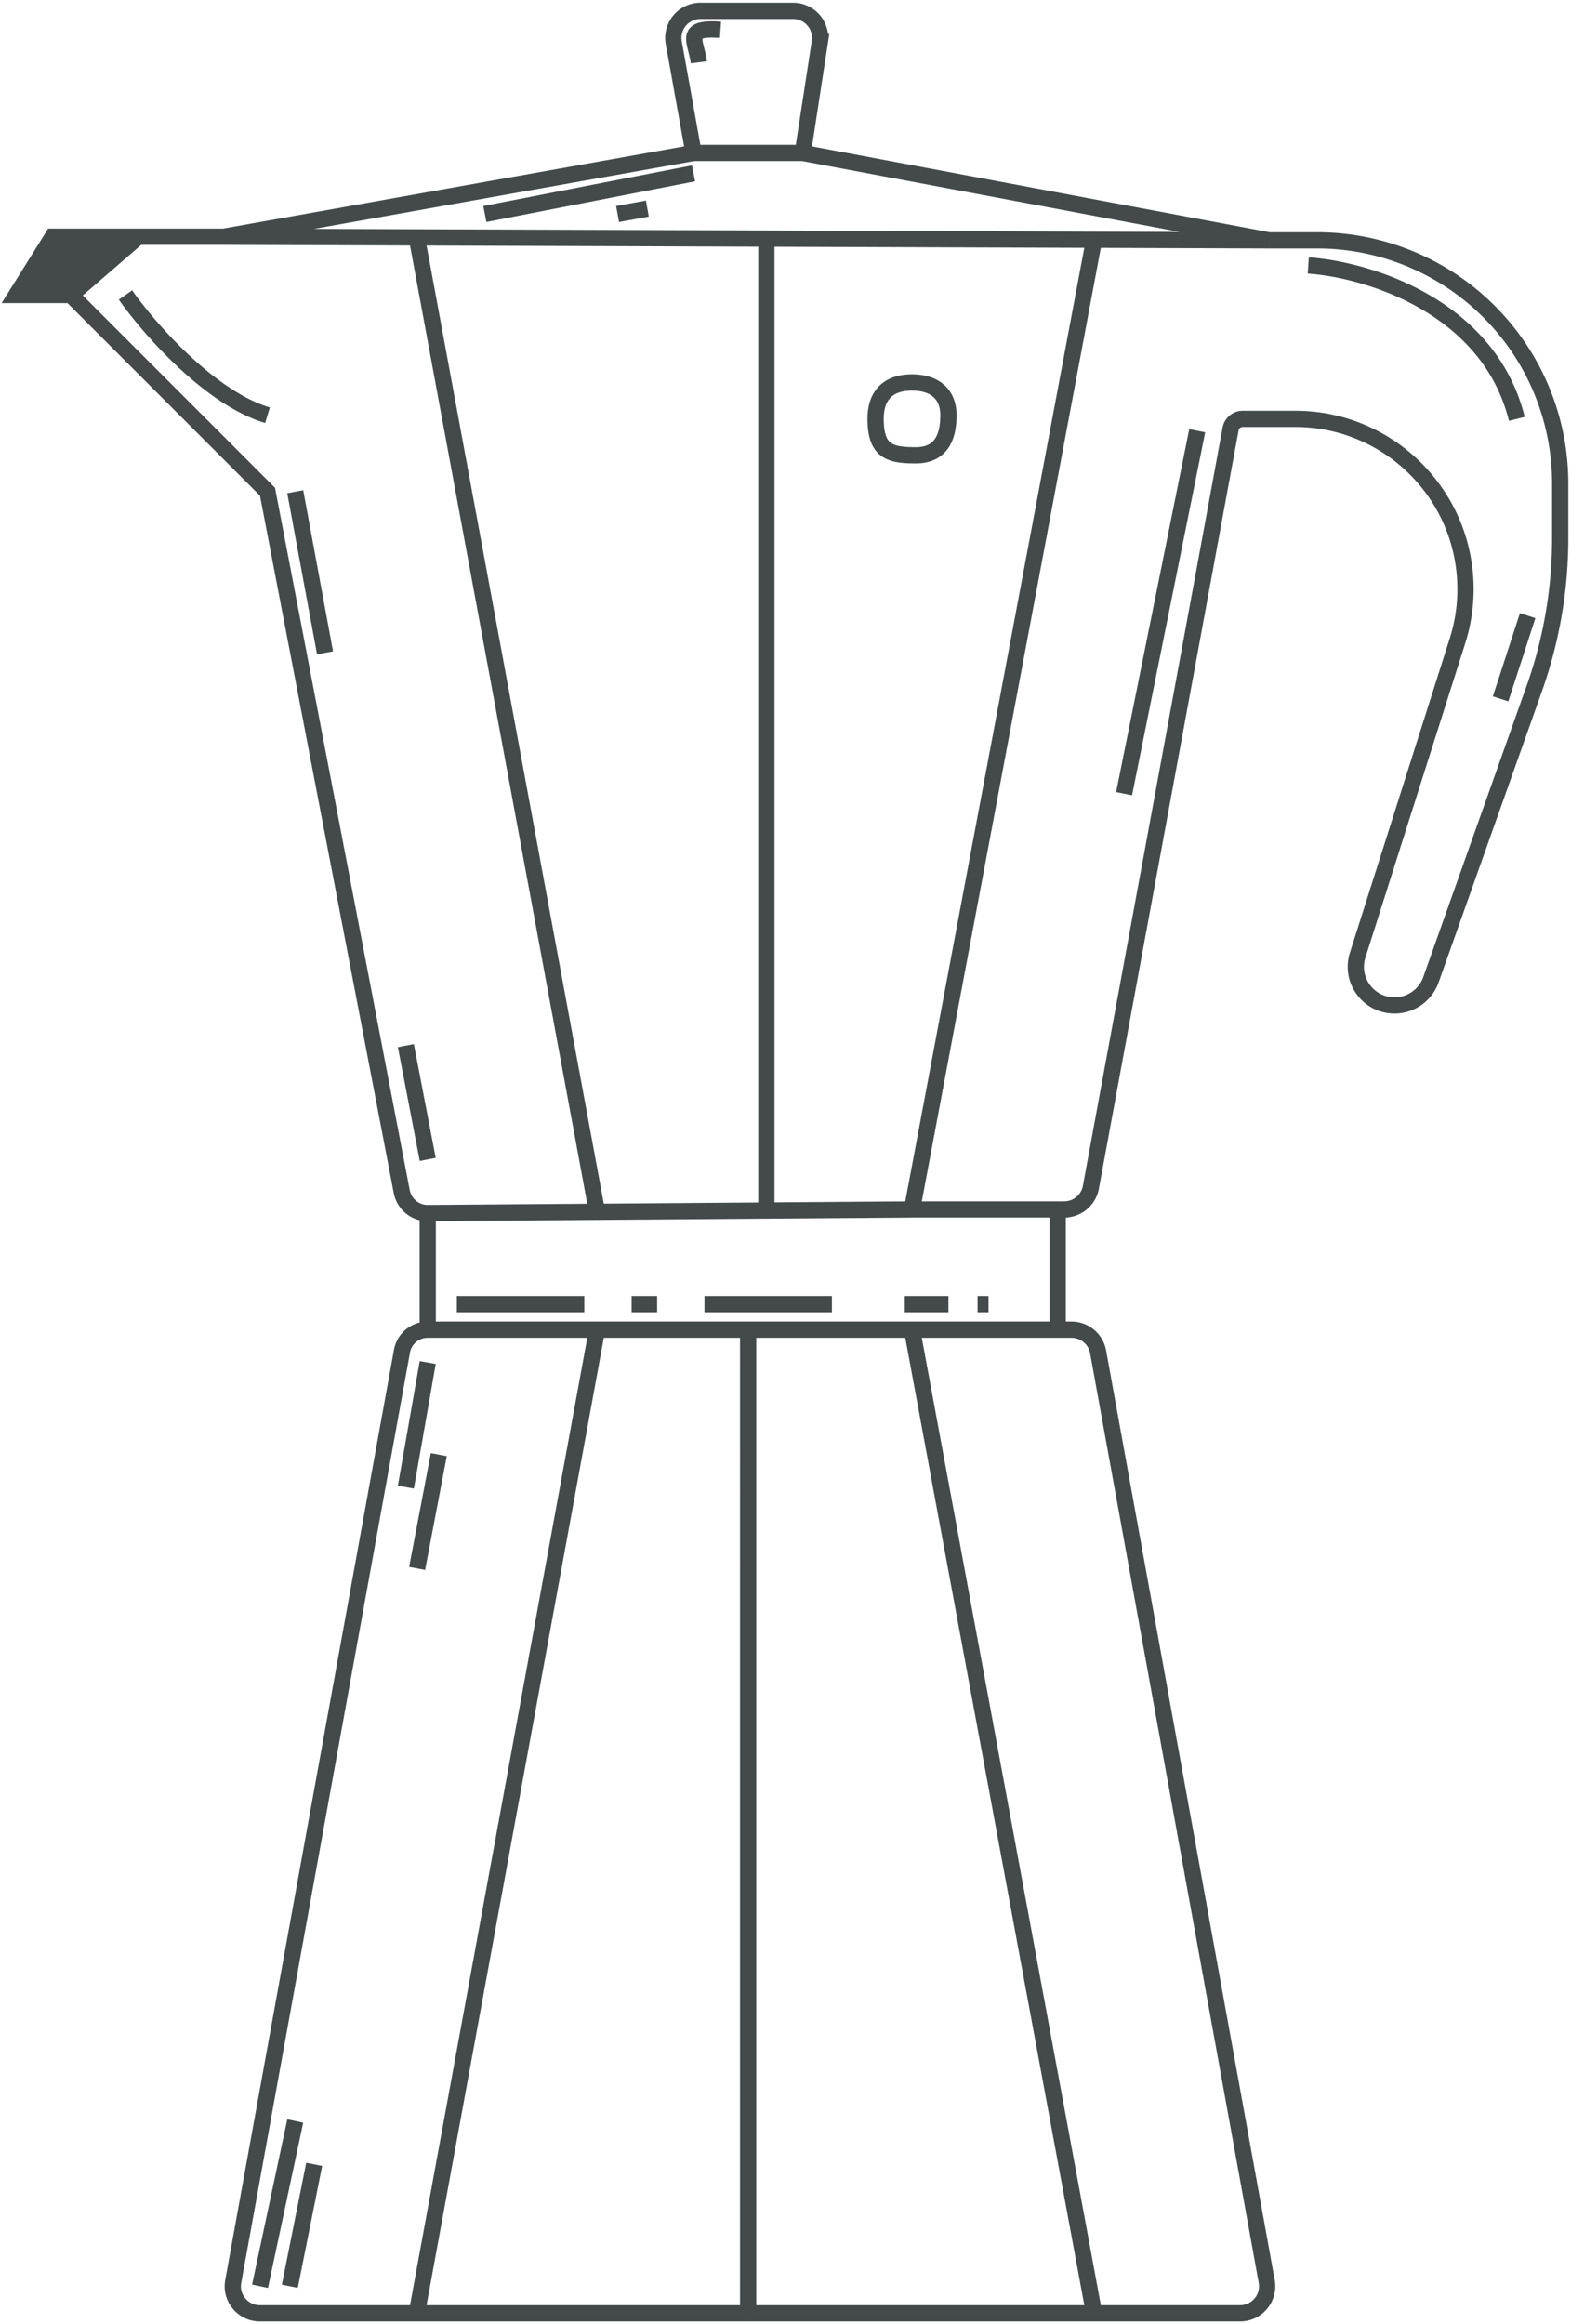 <svg width="290" height="429" fill="none" xmlns="http://www.w3.org/2000/svg"><path d="M13.082 54.453H3l6.722-10.76h15.796m-12.436 10.76L49.38 90.766l24.782 129.188a4.88 4.88 0 004.793 3.961v0M13.082 54.453l12.436-10.76m53.437 180.222v21.519m0-21.519l31.256-.236m-31.256 21.755v0a4.83 4.83 0 00-4.753 3.968L43.055 421.108c-.557 3.068 1.8 5.892 4.92 5.892h28.964m2.016-181.566h31.256m85.03 0h2.547a4.999 4.999 0 014.919 4.107l31.123 171.567c.556 3.068-1.801 5.892-4.92 5.892h-26.948m-6.721-181.566v-22.192m0 22.192h-26.887m26.887-22.192h1.214a5 5 0 004.917-4.094L227.16 79.187a2.285 2.285 0 012.247-1.87h9.676c17.364 0 31.441 14.076 31.441 31.44v0c0 3.229-.498 6.439-1.476 9.517l-18.427 58.017c-1.461 4.6 1.973 9.293 6.799 9.293v0a7.135 7.135 0 006.723-4.747l19.077-53.742A82.973 82.973 0 00288 99.341V89.225a44.864 44.864 0 00-5.906-22.25v0a44.86 44.86 0 00-38.953-22.61h-8.915m-38.985 178.877h-26.887m65.872-178.876l-86.037-16.14m86.037 16.14l-32.264-.113m-53.773-16.027l3.147-20.466A5 5 0 00146.394 2h-17.099a5 5 0 00-4.921 5.883l3.65 20.343m20.165 0h-20.165m0 0l-86.71 15.467m0 0l35.625.124m-35.625-.124H25.518m176.444.56l-33.608 178.989m33.608-178.989l-60.495-.21m26.887 179.199l-26.887.202m0 0V44.042m0 179.402l-31.256.235m31.256-179.637l-64.528-.225m0 0L110.21 223.68m0 21.755L76.939 427m33.272-181.566h27.895M76.939 427h61.167m0 0V245.434m0 181.566h63.856m-63.856-181.566h30.248m0 0L201.962 427M11.066 45.71h8.82l-8.82 7.398-4.033-.673 4.033-6.725zm0 0l1.747 1.52-.853 1.708-1.707 2.133 2.157.02 3.816-4.287m6.94 7.648c4.256 6.053 15.459 18.964 26.214 22.192m34.953 164.082h23.525m8.739 0h4.705m8.738 0h23.526m13.443 0h8.066m5.378 0h2.016M78.955 251.5l-4.033 23M48 422l6.5-30.5m-1 30.5l4.5-22.5m23-131l-4 21M54.5 90.766L60 120.5M74.922 193l4.033 21M221 79.5l-13.5 67m34-97.5c10.667.711 33.3 7.37 38.5 28.317m2 36.313L277 129M89.5 39.5l38.524-7.5M114 39.5l5.5-1m9.5-27c-.5-4-3-6.5 4-6m35.354 65.092c4.033 0 6.721 2.017 6.721 6.052s-1.344 7.397-6.049 7.397-7.394-.672-7.394-6.724c0-4.708 2.689-6.725 6.722-6.725z" stroke="#444A4A" stroke-width="3"/></svg>